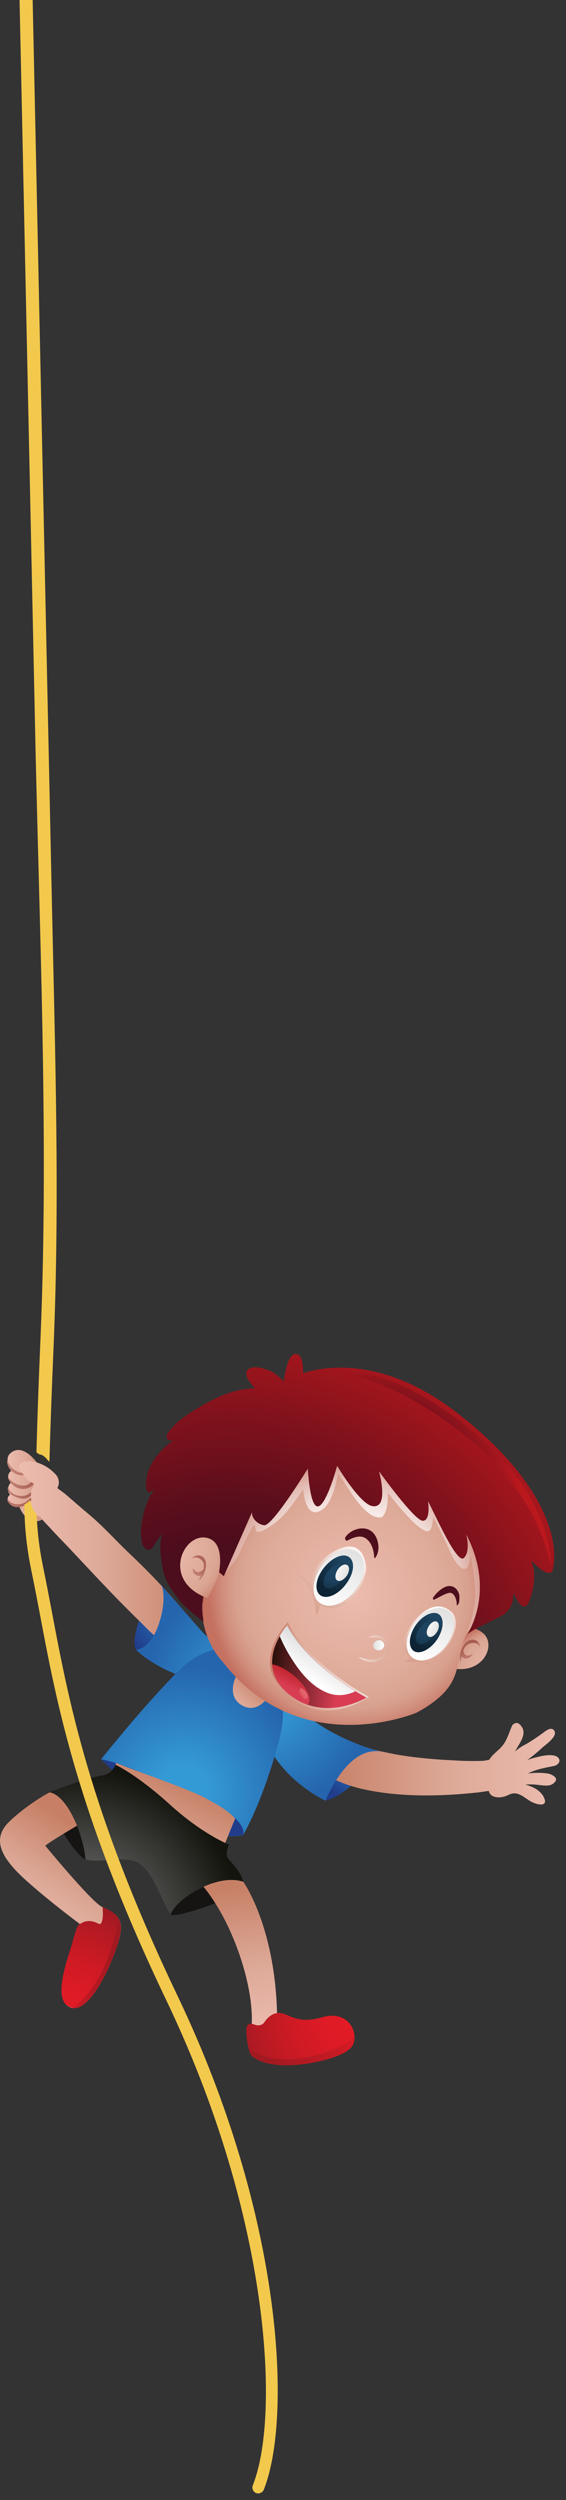 <svg width="83" height="366" viewBox="0 0 83 366" fill="none" xmlns="http://www.w3.org/2000/svg">
<rect x="0" y="0" width="83" height="366" fill="#333333" stroke="none"/>
<path d="M1.472 218.816C1.429 218.772 1.385 218.684 1.341 218.64C1.122 218.289 1.165 217.763 1.341 217.368C1.429 217.236 1.516 217.104 1.648 217.06C1.516 216.885 1.385 216.709 1.297 216.534C1.078 216.138 1.253 215.568 1.648 215.348C1.165 214.734 0.815 213.461 1.429 212.846C3.095 211.178 5.199 213.549 6.076 215.129C7.041 215.7 7.172 217.587 7.392 218.509C7.742 220.133 7.698 221.669 6.12 222.503C4.805 223.162 3.665 222.196 3.095 221.142C2.963 220.923 2.875 220.703 2.832 220.484C2.349 220.616 1.867 220.572 1.429 220.133C1.122 219.826 0.946 219.255 1.385 218.904C1.385 218.86 1.429 218.816 1.472 218.816Z" fill="url(#paint0_linear)"/>
<path d="M47.422 255.468L55.972 256.433C55.972 256.433 51.719 262.666 47.729 263.588L47.422 255.468Z" fill="url(#paint1_radial)"/>
<path d="M24.929 241.598C24.14 242.344 23.307 242.959 22.43 243.354C20.72 242.3 19.887 241.423 19.887 241.423C19.887 241.423 19.273 240.369 20.413 237.209C21.553 234.048 23.526 231.941 23.526 231.941C23.526 231.941 24.973 233.565 26.815 235.629C27.034 237.823 26.596 239.974 24.929 241.598Z" fill="url(#paint2_radial)"/>
<path d="M51.544 255.16C51.675 255.073 52.903 255.643 53.122 255.687C53.648 255.863 54.174 255.994 54.744 256.126C55.797 256.389 56.849 256.609 57.945 256.828C60.707 257.311 63.514 257.575 66.32 257.706C67.723 257.794 69.17 257.838 70.573 257.794C70.967 257.794 71.362 257.706 71.757 257.618C72.151 256.916 73.028 256.302 73.466 255.819C74.343 254.897 74.563 253.8 75.089 252.658C75.22 252.351 75.746 252.088 76.097 252.351C77.632 253.624 76.141 255.16 75.527 256.433C76.01 255.951 76.711 255.555 77.062 255.38C77.939 254.897 78.816 254.283 79.605 253.712C79.956 253.449 80.657 252.878 81.096 253.185C82.148 253.975 79.999 255.424 79.561 255.819C78.859 256.477 78.114 257.092 77.325 257.662C77.281 257.662 77.281 257.706 77.237 257.706C77.763 257.487 78.29 257.355 78.816 257.223C79.473 257.048 81.315 256.653 81.885 257.355C82.323 257.882 81.753 258.452 81.227 258.54C79.912 258.804 78.596 259.023 77.413 259.638C78.377 259.506 79.342 259.506 80.306 259.638C80.701 259.682 81.885 260.164 81.446 260.779C80.832 261.657 79.824 261.393 78.903 261.306C78.246 261.218 77.632 261.218 77.018 261.262C78.07 261.525 79.123 262.052 79.649 262.93C80.526 264.466 79.123 264.334 78.07 263.851C76.886 263.281 76.01 262.052 74.606 262.754C73.905 263.105 73.072 263.281 72.326 262.974C71.976 262.842 71.757 262.535 71.669 262.184C70.836 262.315 69.915 262.447 69.74 262.447C64.303 263.018 58.34 263.105 52.99 261.876C51.544 261.525 50.097 261.042 48.781 260.384C48.431 260.208 48.08 259.989 47.729 259.725C48.694 257.926 49.921 256.302 51.544 255.16Z" fill="url(#paint3_linear)"/>
<path d="M4.628 213.945C5.987 214.121 7.347 214.911 8.223 215.92C8.706 216.491 8.75 217.281 8.399 217.852C8.925 218.247 9.451 218.598 9.933 219.037C10.942 219.915 11.95 220.793 13.003 221.67C15.063 223.382 16.861 225.402 18.79 227.245C22.649 230.888 26.419 234.883 29.532 239.228C29.664 239.404 29.532 239.623 29.357 239.623C29.006 240.326 27.823 240.984 27.165 241.116C26.463 241.247 25.806 241.291 25.279 241.116C25.236 241.16 25.192 241.16 25.104 241.116C23.175 240.238 21.596 238.438 20.062 236.946C18.308 235.234 16.598 233.478 14.888 231.678C13.178 229.879 11.512 228.079 9.802 226.279C8.969 225.402 8.136 224.568 7.347 223.69C6.908 223.207 6.338 222.68 5.944 222.109C4.891 221.67 4.234 220.705 4.321 219.432C4.365 218.773 4.584 218.027 4.979 217.501C4.54 217.105 4.102 216.71 3.707 216.271C3.357 215.92 2.874 215.437 2.787 214.911C2.699 213.857 3.97 213.857 4.628 213.945Z" fill="url(#paint4_linear)"/>
<path d="M1.164 213.945C1.427 214.604 1.821 215.043 2.435 215.394C2.698 215.569 2.961 215.613 3.224 215.613C3.312 215.745 3.4 215.833 3.531 215.964C2.347 216.096 1.12 215.262 1.032 213.945C1.032 213.901 1.12 213.857 1.164 213.945Z" fill="url(#paint5_linear)"/>
<path d="M1.21 216.271C1.867 217.281 3.665 218.027 4.542 216.973C4.63 217.017 4.717 217.061 4.805 217.105C4.849 217.149 4.937 217.149 4.98 217.193C4.717 217.676 4.016 217.939 3.49 217.983C2.437 218.027 1.517 217.325 1.166 216.359C1.122 216.271 1.21 216.227 1.21 216.271Z" fill="url(#paint6_linear)"/>
<path d="M1.252 217.806C1.471 218.684 2.567 219.079 3.4 218.992C3.839 218.948 4.233 218.728 4.584 218.421C4.54 218.597 4.54 218.816 4.54 218.992C4.058 219.343 3.488 219.518 2.918 219.343C2.085 219.123 1.12 218.772 1.12 217.763C1.077 217.719 1.208 217.719 1.252 217.806Z" fill="url(#paint7_linear)"/>
<path d="M1.208 219.562C1.734 220.308 2.743 220.352 3.488 220.045C3.927 219.869 4.233 219.518 4.54 219.211C4.54 219.387 4.584 219.562 4.584 219.694C3.532 220.703 1.91 221.23 1.077 219.694C1.033 219.606 1.164 219.518 1.208 219.562Z" fill="url(#paint8_linear)"/>
<path d="M21.027 241.158C22.079 240.456 22.737 239.227 23.175 238.086C23.745 236.505 24.315 234.047 23.745 232.204C24.447 232.994 26.99 235.847 29.445 238.656C32.295 241.904 38.565 244.362 43.213 249.454C47.861 254.546 55.972 256.477 55.972 256.477C50.93 255.38 47.729 263.632 47.729 263.632C36.855 258.101 36.636 247.04 36.636 247.04C25.762 247.04 20.501 242.08 19.975 241.553C20.325 241.422 20.72 241.334 21.027 241.158Z" fill="url(#paint9_radial)"/>
<path opacity="0.2" d="M21.948 240.368C22.43 240.632 22.956 240.939 23.483 241.158C25.762 242.256 28.174 242.914 30.673 243.09C31.989 243.177 33.435 243.177 34.751 242.738C37.382 244.494 40.363 246.426 42.95 249.147C42.248 249.762 41.766 250.639 41.81 251.781C41.898 254.195 42.95 256.346 44.572 258.058C45.844 259.374 47.247 260.472 48.782 261.437C48.124 262.623 47.729 263.588 47.729 263.588C36.855 258.058 36.636 246.996 36.636 246.996C25.762 246.996 20.501 242.036 19.975 241.509C20.369 241.466 20.72 241.378 21.071 241.202C21.378 240.939 21.685 240.675 21.948 240.368Z" fill="url(#paint10_radial)"/>
<path d="M38.302 244.45C38.302 244.45 43.257 246.162 40.845 255.073C38.434 263.983 35.671 268.592 35.671 268.592C35.671 268.592 28.568 271.226 14.845 257.531C14.845 257.531 21.202 249.542 26.376 244.406C31.594 239.315 37.951 241.29 38.302 244.45Z" fill="url(#paint11_radial)"/>
<path opacity="0.5" d="M28.218 265.959C28.876 266.222 29.577 266.31 30.323 266.09C31.55 265.695 32.471 264.73 33.129 263.632C35.102 260.34 36.373 256.346 37.425 252.659C38.127 250.157 38.741 247.567 39.092 244.933C40.407 245.855 42.599 248.533 40.846 255.117C38.434 264.027 35.672 268.636 35.672 268.636C35.672 268.636 33.041 269.602 27.867 267.275C27.999 266.793 28.13 266.398 28.218 265.959Z" fill="url(#paint12_radial)"/>
<path d="M35.672 268.592C35.672 268.592 28.569 271.226 14.845 257.575C17.169 257.882 21.817 259.989 26.859 261.964C36.812 265.827 35.672 268.592 35.672 268.592Z" fill="url(#paint13_radial)"/>
<path d="M17.037 258.101C20.94 259.638 24.973 260.954 28.832 262.622C29.226 262.798 29.621 262.974 29.972 263.149C31.594 264.071 33.216 264.861 34.488 266.222C33.655 268.241 32.471 271.182 32.471 271.182L15.81 260.954C15.854 260.911 16.424 259.506 17.037 258.101Z" fill="url(#paint14_linear)"/>
<path d="M33.567 270.039C33.567 270.039 29.753 268.591 24.886 264.157C19.975 259.724 16.95 258.363 16.95 258.363C16.95 258.363 16.511 259.724 14.889 259.943C13.267 260.163 8.663 261.831 7.26 262.358C5.857 262.884 10.548 271.356 12.521 272.146C14.494 272.936 18.44 271.356 20.633 272.936C22.825 274.56 24.316 279.959 25.193 280.31C26.026 280.662 36.066 277.545 35.716 275.702C35.365 273.814 33.655 272.497 33.348 271.927C33.041 271.356 33.567 270.039 33.567 270.039Z" fill="url(#paint15_radial)"/>
<path opacity="0.5" d="M16.028 270.876C17.431 270.569 19.009 270.218 20.456 270.262C22.342 270.305 23.526 271.403 24.096 273.202C24.753 275.441 24.666 277.767 24.885 280.05C24.008 278.821 22.605 274.388 20.632 272.983C18.439 271.359 14.493 272.983 12.52 272.193C12.389 272.149 12.257 272.061 12.126 271.93C13.397 271.534 14.713 271.139 16.028 270.876Z" fill="url(#paint16_radial)"/>
<path opacity="0.5" d="M25.894 267.801C22.211 265.65 18.923 262.709 16.292 259.285C16.774 258.846 16.906 258.363 16.906 258.363C16.906 258.363 19.931 259.724 24.842 264.157C29.753 268.591 33.523 270.039 33.523 270.039C33.523 270.039 33.348 270.522 33.26 271.005C30.717 270.171 28.218 269.161 25.894 267.801Z" fill="url(#paint17_radial)"/>
<path d="M30.103 276.14C32.603 275.043 34.4 275.087 35.672 275.482C35.716 275.569 35.716 275.657 35.716 275.745C36.066 277.632 26.026 280.705 25.193 280.354C25.149 280.31 25.061 280.266 25.017 280.222C25.631 279.037 26.99 277.501 30.103 276.14Z" fill="url(#paint18_radial)"/>
<path d="M12.521 272.191C10.548 271.401 5.856 262.886 7.259 262.403C7.303 262.403 7.303 262.403 7.347 262.359C10.504 263.105 12.433 270.041 12.521 272.191Z" fill="url(#paint19_radial)"/>
<path d="M35.672 275.483C35.672 275.483 40.276 281.848 40.626 294.665V297.694H36.768C36.768 297.694 37.645 293.963 35.365 286.896C33.085 279.829 29.84 276.23 29.84 276.23C29.84 276.23 33.041 274.606 35.672 275.483Z" fill="url(#paint20_linear)"/>
<path d="M11.293 267.275C11.293 267.275 7.04 269.777 6.646 270.216C6.646 270.216 13.222 278.205 14.889 279.127C16.555 280.049 18.44 280.4 17.475 283.911C16.511 287.423 13.178 294.797 10.416 293.919C7.654 293.041 9.846 287.116 10.504 284.965C11.118 282.814 11.337 281.804 11.775 281.717C11.775 281.717 7.303 278.424 3.796 275.264C0.288 272.104 -1.378 269.294 1.384 266.661C4.146 264.027 7.259 262.403 7.259 262.403C7.259 262.403 9.32 262.403 11.293 267.275Z" fill="url(#paint21_linear)"/>
<path d="M11.732 281.674C12.478 281.147 13.399 281.059 14.451 281.63C14.582 281.718 14.758 281.674 14.845 281.542C15.196 280.796 15.065 280.006 15.065 279.172C16.643 280.006 18.353 280.489 17.432 283.869C16.468 287.38 13.136 294.754 10.373 293.876C7.611 292.999 9.803 287.073 10.461 284.922C11.075 282.771 11.294 281.806 11.732 281.674Z" fill="url(#paint22_radial)"/>
<path d="M14.801 288.96C15.765 287.029 16.467 285.053 16.993 282.947C17.212 282.069 17.344 281.322 17.256 280.664C17.738 281.322 17.914 282.244 17.475 283.912C16.555 287.336 13.31 294.535 10.592 293.964C12.389 292.998 14.143 290.189 14.801 288.96Z" fill="url(#paint23_radial)"/>
<path d="M38.784 296.028C39.178 295.457 39.748 294.843 40.625 294.711C42.204 294.448 43.168 296.511 47.246 295.326C51.324 294.14 52.771 297.959 51.587 299.627C50.403 301.295 44.703 302.48 41.458 302.349C38.214 302.217 36.942 301.12 36.723 300.725C36.504 300.373 35.758 297.125 36.328 296.467C36.592 296.16 36.986 296.247 37.381 296.423C37.907 296.598 38.477 296.511 38.784 296.028Z" fill="url(#paint24_radial)"/>
<path d="M37.951 300.723C40.144 301.645 42.643 301.645 44.967 301.206C46.896 300.811 50.623 299.845 51.982 297.957C52.026 298.572 51.938 299.186 51.587 299.625C50.404 301.293 44.704 302.479 41.459 302.347C38.215 302.215 36.943 301.118 36.724 300.723C36.68 300.635 36.592 300.372 36.461 299.977C36.987 300.24 37.469 300.503 37.951 300.723Z" fill="url(#paint25_radial)"/>
<path d="M40.231 246.952C40.231 246.952 38.434 251.21 35.584 249.718C32.734 248.225 34.795 244.231 36.022 243.88C37.25 243.529 40.231 246.952 40.231 246.952Z" fill="url(#paint26_linear)"/>
<path d="M67.065 239.315C67.065 239.315 68.731 237.339 70.835 239.095C72.94 240.851 70.704 245.592 65.574 244.055C65.574 244.055 67.153 239.315 67.065 239.315Z" fill="url(#paint27_radial)"/>
<path d="M69.082 240.061C70.31 239.885 70.398 241.114 70.398 241.114C70.222 240.763 69.784 240.28 68.732 240.676C68.381 240.807 68.118 241.158 67.942 241.597C68.118 242.958 69.345 242.124 69.345 242.124C69.345 242.124 68.951 242.958 68.118 242.782C67.898 242.739 67.767 242.607 67.679 242.475C67.592 242.914 67.592 243.309 67.592 243.309C67.065 242.563 67.855 240.237 69.082 240.061Z" fill="url(#paint28_linear)"/>
<path d="M72.064 228.253C72.064 228.253 72.897 233.608 69.257 238.042C65.618 242.475 69.608 246.118 61.102 250.727C61.102 250.727 44.046 258.014 32.602 243.221C32.602 243.221 26.99 237.691 31.155 228.868C35.365 220.045 39.398 212.671 51.719 212.583C64.127 212.495 71.757 222.24 72.064 228.253Z" fill="url(#paint29_radial)"/>
<path d="M69.652 234.312C69.915 232.03 68.994 227.509 68.994 227.596C68.95 228.167 68.907 228.957 68.512 229.44C67.854 230.274 66.846 228.694 66.583 228.255C66.057 227.333 65.662 226.367 65.224 225.446C64.697 224.348 63.557 222.022 63.557 222.11C63.426 222.68 63.426 223.339 63.163 223.865C62.812 224.524 61.979 223.953 61.584 223.646C59.699 222.285 56.937 218.51 56.893 218.598C56.893 219.695 56.849 221.319 56.016 222.11C55.884 222.153 55.753 222.153 55.621 222.153C54.657 222.11 53.911 221.451 53.297 220.837C51.807 219.344 50.886 217.457 49.614 215.833C49.571 215.789 49.132 217.896 48.737 218.817C48.387 219.695 47.817 220.881 46.764 221.276C44.967 222.022 44.528 219.037 44.484 218.027C44.484 217.94 42.906 220.31 41.985 221.363C41.196 222.285 40.275 223.119 39.179 223.734C38.828 223.909 38.039 224.436 37.645 224.216C37.382 224.041 37.513 223.382 37.206 223.251C37.162 223.251 35.803 225.709 35.277 226.982C34.707 228.343 33.786 229.396 32.822 230.625C32.427 230.011 32.822 229.835 32.734 229.089C32.69 228.474 32.602 227.86 32.69 227.201C32.778 226.587 32.909 225.972 32.953 225.314C36.68 218.115 41.152 212.584 51.807 212.497C64.127 212.409 71.8 222.197 72.107 228.211C72.107 228.211 72.94 233.566 69.301 237.999C68.95 238.394 68.687 238.789 68.468 239.184C68.6 238.614 68.863 237.999 69.038 237.429C69.345 236.463 69.52 235.366 69.652 234.312Z" fill="url(#paint30_radial)"/>
<path d="M28.086 206.701C30.059 205.472 31.989 204.375 34.269 203.716C35.233 203.453 36.373 203.277 37.338 203.233C37.25 203.146 37.206 203.058 37.119 202.97C36.68 202.399 35.716 201.346 36.286 200.6C36.899 199.81 38.522 200.293 39.267 200.556C39.881 200.775 40.407 201.127 40.846 201.522C41.109 201.741 41.372 202.004 41.635 202.224C41.679 201.522 41.854 200.819 42.029 200.117C42.161 199.59 42.643 198.054 43.476 198.229C44.222 198.361 44.309 199.371 44.397 199.941C44.441 200.293 44.441 200.688 44.441 201.039C46.458 200.336 55.358 198.054 66.495 206.438C79.167 216.007 82.28 225.093 81.008 230.009C81.008 230.009 80.438 231.194 77.939 228.473C77.983 228.648 78.027 228.78 78.071 228.956C78.553 230.623 78.334 232.291 77.764 233.959C77.632 234.311 77.413 235.189 76.843 235.189C76.185 235.189 75.747 234.047 75.528 233.652C75.44 233.521 75.396 233.345 75.308 233.213C75.308 233.257 75.308 233.257 75.308 233.301C75.221 233.74 75.264 234.267 75.089 234.706C74.694 235.803 73.949 236.461 72.941 236.856C71.713 237.559 70.047 238.129 68.556 239.227C69.608 237.471 72.151 231.94 68.381 224.654C68.381 224.654 69.038 227.112 68.03 228.078C67.021 229.043 63.952 222.02 62.768 219.782C62.768 219.782 63.207 222.679 61.979 222.635C60.752 222.591 55.578 215.392 55.578 215.392C55.578 215.392 57.156 220.967 54.569 220.484C52.728 220.133 49.439 214.602 49.439 214.602C49.439 214.602 47.598 221.406 46.326 220.44C45.362 219.738 45.142 214.997 45.142 214.997C45.142 214.997 39.969 223.425 38.741 223.293C37.513 223.118 36.768 221.932 36.987 221.318L32.822 230.755C32.822 230.755 31.989 230.097 30.98 229.043C30.717 229.658 30.498 230.272 30.323 230.887C29.972 232.028 29.884 233.257 29.709 234.442C29.621 234.969 29.621 235.54 29.665 236.066C29.665 236.418 29.796 236.9 29.796 237.383C29.796 237.427 26.947 235.145 26.377 234.355C25.324 232.862 24.228 231.809 23.833 229.482C23.526 227.726 23.351 226.322 23.702 224.566C23.658 224.654 23.57 224.742 23.526 224.829C23.22 225.268 22.913 225.707 22.65 226.146C22.474 226.366 22.255 226.805 21.948 226.849C20.413 227.156 20.633 223.732 20.764 223.074C21.071 221.274 21.51 219.562 22.693 217.982C22.474 218.158 22.255 218.289 22.036 218.421C21.773 218.553 21.597 218.377 21.51 218.158C20.983 216.051 22.43 213.461 24.053 211.968C24.491 211.573 24.93 211.222 25.368 210.871C25.105 210.915 24.842 210.915 24.623 210.739C24.009 210.344 24.93 209.379 25.193 209.071C25.982 208.106 26.99 207.403 28.086 206.701Z" fill="url(#paint31_radial)"/>
<path d="M80.745 229.351C80.745 229.351 81.622 219.65 69.213 209.467C56.805 199.327 50.097 200.732 48.036 201.083C48.036 201.083 54.35 199.854 66.933 209.159C79.517 218.509 80.745 229.351 80.745 229.351Z" fill="url(#paint32_radial)"/>
<path opacity="0.3" d="M24.885 223.688C23.088 228.912 27.867 233.74 27.867 233.74C27.867 233.74 25.192 229.79 25.85 227.639C26.464 225.488 29.27 223.118 31.331 225.137C33.304 227.068 32.251 229.921 32.164 230.141C31.857 229.877 31.462 229.482 31.068 229.043C30.805 229.658 30.585 230.273 30.41 230.887C30.059 232.028 29.971 233.257 29.796 234.442C29.708 234.969 29.708 235.54 29.752 236.067C29.752 236.418 29.884 236.901 29.884 237.383C29.884 237.427 27.034 235.145 26.464 234.355C25.412 232.862 24.315 231.809 23.921 229.482C23.614 227.771 23.438 226.322 23.745 224.566C24.359 223.557 24.885 223.688 24.885 223.688Z" fill="url(#paint33_radial)"/>
<path d="M31.988 230.845C31.988 230.845 33.391 225.49 30.059 225.095C26.727 224.7 23.701 231.503 30.497 234.005L31.988 230.845Z" fill="url(#paint34_radial)"/>
<path d="M29.752 227.946C30.717 228.648 30.015 230.931 29.095 231.37C29.095 231.37 29.314 231.062 29.489 230.624C29.358 230.711 29.182 230.755 28.963 230.667C28.13 230.448 28.305 229.57 28.305 229.57C28.305 229.57 28.875 230.799 29.84 229.702C29.928 229.263 29.928 228.824 29.708 228.56C29.051 227.77 28.349 227.99 27.998 228.253C27.998 228.297 28.788 227.244 29.752 227.946Z" fill="url(#paint35_linear)"/>
<path d="M54.57 224.26C55.49 225.05 55.885 226.982 55.008 228.079C54.964 228.123 54.877 228.123 54.877 228.035C54.833 227.157 54.613 226.148 53.956 225.489C53.079 224.568 51.983 225.007 50.93 225.533C50.711 225.665 50.536 225.226 50.623 225.094C51.369 223.865 53.43 223.251 54.57 224.26Z" fill="url(#paint36_radial)"/>
<path d="M45.625 232.028C45.625 232.028 45.713 228.78 49.22 226.981C52.816 225.137 53.649 228.166 53.693 229.658C53.736 231.15 51.15 236.901 47.116 235.057L46.897 234.925C46.897 234.925 46.897 235.759 46.327 236.506C46.327 236.506 46.546 232.555 43.345 230.36C43.345 230.404 44.617 230.712 45.625 232.028Z" fill="url(#paint37_radial)"/>
<path d="M46.939 229.571C45.579 231.722 45.667 234.093 47.202 234.839C48.736 235.585 51.06 234.488 52.419 232.337C53.779 230.186 53.691 227.816 52.156 227.069C50.622 226.323 48.298 227.421 46.939 229.571Z" fill="url(#paint38_linear)"/>
<path d="M47.334 229.746C46.194 231.326 46.107 233.038 47.071 233.608C48.036 234.179 49.746 233.345 50.842 231.765C51.982 230.185 52.07 228.473 51.105 227.902C50.14 227.331 48.474 228.165 47.334 229.746Z" fill="url(#paint39_radial)"/>
<path d="M47.991 230.184C47.333 231.105 47.245 232.115 47.816 232.422C48.386 232.729 49.394 232.247 50.008 231.369C50.666 230.447 50.753 229.437 50.183 229.13C49.657 228.779 48.649 229.262 47.991 230.184Z" fill="url(#paint40_radial)"/>
<path d="M49.439 229.921C49.088 230.58 49.088 231.238 49.526 231.414C49.921 231.589 50.535 231.194 50.929 230.58C51.28 229.921 51.28 229.263 50.842 229.087C50.447 228.912 49.833 229.263 49.439 229.921Z" fill="url(#paint41_linear)"/>
<path d="M66.671 232.424C67.066 232.688 67.373 233.258 67.373 233.741C67.373 234.005 67.373 234.268 67.329 234.487C67.329 234.619 67.285 234.707 67.198 234.839L67.154 234.883C67.154 234.883 67.154 234.883 67.154 234.926C67.11 234.97 67.11 234.97 67.066 235.014C67.022 235.058 66.978 235.014 66.978 234.97C67.022 234.4 66.671 232.951 65.751 233.215C65.005 233.434 64.348 233.873 63.69 234.18C63.515 234.268 63.427 234.005 63.515 233.873C64.085 233.039 65.531 231.634 66.671 232.424Z" fill="url(#paint42_radial)"/>
<path d="M60.269 242.826C60.269 242.826 58.515 241.51 59.743 238.92C60.795 236.681 63.689 233.784 66.144 235.935C66.144 235.935 67.811 236.988 66.013 240.368C66.013 240.368 64.478 243.046 62.198 243.221C62.198 243.221 63.031 243.397 64.171 244.055C64.171 244.055 61.409 243.002 59.348 243.309L60.269 242.826Z" fill="url(#paint43_radial)"/>
<path d="M60.532 237.954C59.261 239.973 59.348 242.168 60.795 242.87C62.198 243.573 64.391 242.563 65.662 240.544C66.934 238.525 66.846 236.33 65.399 235.628C63.952 234.925 61.804 235.979 60.532 237.954Z" fill="url(#paint44_linear)"/>
<path d="M60.795 238.173C59.874 239.71 59.874 241.29 60.795 241.773C61.716 242.212 63.251 241.378 64.215 239.841C65.136 238.305 65.136 236.725 64.215 236.242C63.251 235.803 61.716 236.681 60.795 238.173Z" fill="url(#paint45_radial)"/>
<path d="M61.41 238.569C60.84 239.446 60.84 240.412 61.41 240.676C61.98 240.939 62.856 240.456 63.383 239.578C63.953 238.7 63.953 237.735 63.383 237.471C62.856 237.164 61.98 237.691 61.41 238.569Z" fill="url(#paint46_radial)"/>
<path d="M62.768 238.263C62.461 238.877 62.549 239.492 62.943 239.623C63.338 239.755 63.864 239.36 64.171 238.745C64.478 238.131 64.39 237.516 63.995 237.385C63.601 237.253 63.075 237.648 62.768 238.263Z" fill="url(#paint47_linear)"/>
<path d="M54.088 248.402C54.088 248.402 45.406 243.925 42.206 237.473C42.206 237.473 37.646 242.257 40.583 246.339C43.521 250.421 48.563 252.002 54.088 248.402Z" fill="url(#paint48_radial)"/>
<path d="M53.736 248.531C53.736 248.531 45.274 244.097 42.117 237.996C42.117 237.996 37.031 243.571 42.293 247.96C47.51 252.306 53.736 248.531 53.736 248.531Z" fill="url(#paint49_linear)"/>
<path d="M48.255 247.916C45.624 246.994 43.826 244.58 42.511 242.429C41.941 241.508 41.459 240.542 41.02 239.532C41.547 238.567 42.117 237.996 42.117 237.996C44.396 242.429 49.483 245.985 52.113 247.609C50.929 248.18 49.57 248.355 48.255 247.916Z" fill="url(#paint50_linear)"/>
<path d="M43.432 245.592C44.309 246.382 45.975 248.357 45.142 249.586C44.178 249.279 43.213 248.752 42.292 247.962C40.626 246.601 40.012 245.065 39.925 243.66C41.284 243.88 42.643 244.889 43.432 245.592Z" fill="url(#paint51_linear)"/>
<path d="M44.441 247.305C44.792 247.568 45.187 248.183 45.099 248.49C44.792 249.324 43.608 247.875 43.959 247.305C44.047 247.085 44.222 247.129 44.441 247.305Z" fill="url(#paint52_linear)"/>
<path d="M52.465 242.563C55.183 244.626 57.901 242.08 56.761 240.324C55.709 238.7 53.955 239.754 53.955 239.754C54.087 239.666 54.438 239.71 54.569 239.71C54.964 239.71 55.402 239.71 55.797 239.885C57.244 240.544 56.63 242.256 55.358 242.826C54.92 243.002 54.394 243.002 53.955 242.914C52.465 242.607 52.465 242.563 52.465 242.563Z" fill="url(#paint53_radial)"/>
<path d="M54.964 240.367C54.657 240.674 54.657 241.113 54.964 241.42C55.271 241.684 55.797 241.684 56.104 241.376C56.411 241.069 56.411 240.63 56.104 240.323C55.797 240.016 55.315 240.06 54.964 240.367Z" fill="url(#paint54_radial)"/>
<path opacity="0.7" d="M54.964 240.367C54.657 240.674 54.657 241.113 54.964 241.42C55.271 241.684 55.797 241.684 56.104 241.376C56.411 241.069 56.411 240.63 56.104 240.323C55.797 240.016 55.315 240.06 54.964 240.367Z" fill="url(#paint55_radial)"/>
<path d="M5.107 104.792C4.445 73.791 3.783 42.789 3.12 11.788C3.035 7.813 2.947 3.68 2.862 -0.295L4.782 -0.336L5.682 41.794C6.324 71.842 6.966 101.889 7.607 131.937C8.083 154.194 8.778 175.492 7.851 197.302C7.628 202.556 7.41 208.127 7.248 214.016C7.149 213.859 7.053 213.861 6.953 213.704C6.559 213.235 6.169 212.926 5.785 212.934C5.637 212.778 5.493 212.781 5.346 212.625C5.505 206.578 5.722 201.006 5.946 195.753C7.186 166.142 5.701 134.84 5.107 104.792Z" fill="#F2C94C"/>
<path d="M4.102 219.913C4.234 219.825 4.321 219.694 4.453 219.606C4.497 220.352 4.847 221.098 5.374 221.669C5.461 223.995 5.724 226.541 6.338 229.482C6.777 231.589 7.171 233.696 7.61 235.979C10.065 248.971 13.091 265.124 25.981 292.076C41.634 324.733 42.818 354.054 38.696 364.457C38.565 364.808 38.214 365.028 37.863 365.028C37.776 365.028 37.644 365.028 37.556 364.984C37.118 364.808 36.899 364.282 37.074 363.843C39.266 358.312 39.617 348.041 37.951 336.409C36.548 326.489 33.04 310.906 24.403 292.866C11.38 265.695 8.311 249.41 5.856 236.33C5.417 234.091 5.023 231.94 4.584 229.877C3.839 226.234 3.576 223.074 3.576 220.264C3.751 220.133 3.927 220.045 4.102 219.913Z" fill="#F2C94C"/>
<defs>
<linearGradient id="paint0_linear" x1="7.534" y1="217.48" x2="1.048" y2="217.48" gradientUnits="userSpaceOnUse">
<stop stop-color="#C78066"/>
<stop offset="0.494" stop-color="#DBA694"/>
<stop offset="0.591" stop-color="#DFAB9A"/>
<stop offset="1" stop-color="#ECBCAF"/>
</linearGradient>
<radialGradient id="paint1_radial" cx="0" cy="0" r="1" gradientUnits="userSpaceOnUse" gradientTransform="translate(51.694 259.533) rotate(180) scale(4.164 4.169)">
<stop stop-color="#2565AE"/>
<stop offset="1" stop-color="#203C8A"/>
</radialGradient>
<radialGradient id="paint2_radial" cx="0" cy="0" r="1" gradientUnits="userSpaceOnUse" gradientTransform="translate(23.311 237.656) rotate(180) scale(4.745 4.751)">
<stop stop-color="#2565AE"/>
<stop offset="1" stop-color="#203C8A"/>
</radialGradient>
<linearGradient id="paint3_linear" x1="82.06" y1="258.189" x2="47.71" y2="258.189" gradientUnits="userSpaceOnUse">
<stop stop-color="#ECBCAF"/>
<stop offset="0.409" stop-color="#DFAB9A"/>
<stop offset="0.506" stop-color="#DBA694"/>
<stop offset="1" stop-color="#C78066"/>
</linearGradient>
<linearGradient id="paint4_linear" x1="29.601" y1="227.539" x2="2.859" y2="227.539" gradientUnits="userSpaceOnUse">
<stop stop-color="#C78066"/>
<stop offset="0.494" stop-color="#DBA694"/>
<stop offset="0.591" stop-color="#DFAB9A"/>
<stop offset="1" stop-color="#ECBCAF"/>
</linearGradient>
<linearGradient id="paint5_linear" x1="-5.521" y1="212.863" x2="5.851" y2="216.01" gradientUnits="userSpaceOnUse">
<stop stop-color="#ECBCAF"/>
<stop offset="0.271" stop-color="#DDA79A"/>
<stop offset="0.829" stop-color="#B57064"/>
<stop offset="1" stop-color="#A85E52"/>
</linearGradient>
<linearGradient id="paint6_linear" x1="-6.029" y1="214.71" x2="5.341" y2="217.857" gradientUnits="userSpaceOnUse">
<stop stop-color="#ECBCAF"/>
<stop offset="0.271" stop-color="#DDA79A"/>
<stop offset="0.829" stop-color="#B57064"/>
<stop offset="1" stop-color="#A85E52"/>
</linearGradient>
<linearGradient id="paint7_linear" x1="-6.416" y1="216.095" x2="4.957" y2="219.243" gradientUnits="userSpaceOnUse">
<stop stop-color="#ECBCAF"/>
<stop offset="0.271" stop-color="#DDA79A"/>
<stop offset="0.829" stop-color="#B57064"/>
<stop offset="1" stop-color="#A85E52"/>
</linearGradient>
<linearGradient id="paint8_linear" x1="-6.698" y1="217.12" x2="4.673" y2="220.267" gradientUnits="userSpaceOnUse">
<stop stop-color="#ECBCAF"/>
<stop offset="0.271" stop-color="#DDA79A"/>
<stop offset="0.829" stop-color="#B57064"/>
<stop offset="1" stop-color="#A85E52"/>
</linearGradient>
<radialGradient id="paint9_radial" cx="0" cy="0" r="1" gradientUnits="userSpaceOnUse" gradientTransform="translate(37.965 247.883) rotate(180) scale(16.886 16.904)">
<stop offset="0.193" stop-color="#349AD5"/>
<stop offset="1" stop-color="#2565AE"/>
</radialGradient>
<radialGradient id="paint10_radial" cx="0" cy="0" r="1" gradientUnits="userSpaceOnUse" gradientTransform="translate(37.965 247.883) rotate(180) scale(16.886 16.904)">
<stop offset="0.193" stop-color="#349AD5"/>
<stop offset="1" stop-color="#2565AE"/>
</radialGradient>
<radialGradient id="paint11_radial" cx="0" cy="0" r="1" gradientUnits="userSpaceOnUse" gradientTransform="translate(26.779 262.141) rotate(180) scale(18.283 18.303)">
<stop offset="0.193" stop-color="#349AD5"/>
<stop offset="1" stop-color="#2565AE"/>
</radialGradient>
<radialGradient id="paint12_radial" cx="0" cy="0" r="1" gradientUnits="userSpaceOnUse" gradientTransform="translate(26.779 262.142) rotate(180) scale(18.283 18.303)">
<stop offset="0.193" stop-color="#349AD5"/>
<stop offset="1" stop-color="#2565AE"/>
</radialGradient>
<radialGradient id="paint13_radial" cx="0" cy="0" r="1" gradientUnits="userSpaceOnUse" gradientTransform="translate(25.289 263.179) rotate(180) scale(8.371 8.381)">
<stop stop-color="#2565AE"/>
<stop offset="1" stop-color="#203C8A"/>
</radialGradient>
<linearGradient id="paint14_linear" x1="22.782" y1="268.744" x2="26.675" y2="260.78" gradientUnits="userSpaceOnUse">
<stop stop-color="#DBA694"/>
<stop offset="1" stop-color="#C78066"/>
</linearGradient>
<radialGradient id="paint15_radial" cx="0" cy="0" r="1" gradientUnits="userSpaceOnUse" gradientTransform="translate(11.872 282.185) rotate(180) scale(23.304 23.33)">
<stop offset="0.356" stop-color="#595958"/>
<stop offset="1" stop-color="#14140E"/>
</radialGradient>
<radialGradient id="paint16_radial" cx="0" cy="0" r="1" gradientUnits="userSpaceOnUse" gradientTransform="translate(11.871 282.188) rotate(180) scale(23.305 23.331)">
<stop offset="0.356" stop-color="#595958"/>
<stop offset="1" stop-color="#14140E"/>
</radialGradient>
<radialGradient id="paint17_radial" cx="0" cy="0" r="1" gradientUnits="userSpaceOnUse" gradientTransform="translate(11.872 282.185) rotate(180) scale(23.304 23.33)">
<stop offset="0.356" stop-color="#595958"/>
<stop offset="1" stop-color="#14140E"/>
</radialGradient>
<radialGradient id="paint18_radial" cx="0" cy="0" r="1" gradientUnits="userSpaceOnUse" gradientTransform="translate(30.355 277.81) rotate(180) scale(4.214 4.218)">
<stop offset="0.574" stop-color="#161412"/>
<stop offset="0.798" stop-color="#161412"/>
<stop offset="1" stop-color="#161412"/>
</radialGradient>
<radialGradient id="paint19_radial" cx="0" cy="0" r="1" gradientUnits="userSpaceOnUse" gradientTransform="translate(9.751 267.262) rotate(180) scale(3.982 3.986)">
<stop offset="0.574" stop-color="#161412"/>
<stop offset="0.798" stop-color="#161412"/>
<stop offset="1" stop-color="#161412"/>
</radialGradient>
<linearGradient id="paint20_linear" x1="36.882" y1="298.159" x2="34.245" y2="276.212" gradientUnits="userSpaceOnUse">
<stop stop-color="#ECBCAF"/>
<stop offset="0.409" stop-color="#DFAB9A"/>
<stop offset="0.506" stop-color="#DBA694"/>
<stop offset="1" stop-color="#C78066"/>
</linearGradient>
<linearGradient id="paint21_linear" x1="4.529" y1="284.112" x2="13.751" y2="268.868" gradientUnits="userSpaceOnUse">
<stop stop-color="#ECBCAF"/>
<stop offset="0.409" stop-color="#DFAB9A"/>
<stop offset="0.506" stop-color="#DBA694"/>
<stop offset="1" stop-color="#C78066"/>
</linearGradient>
<radialGradient id="paint22_radial" cx="0" cy="0" r="1" gradientUnits="userSpaceOnUse" gradientTransform="translate(9.262 295.241) rotate(180) scale(17.236 17.255)">
<stop stop-color="#E41B26"/>
<stop offset="0.215" stop-color="#DE1B26"/>
<stop offset="0.489" stop-color="#CF1A24"/>
<stop offset="0.794" stop-color="#B51A23"/>
<stop offset="1" stop-color="#9F1921"/>
</radialGradient>
<radialGradient id="paint23_radial" cx="0" cy="0" r="1" gradientUnits="userSpaceOnUse" gradientTransform="translate(8.605 297.115) rotate(180) scale(17.342 17.361)">
<stop stop-color="#E41B26"/>
<stop offset="0.014" stop-color="#E21B26"/>
<stop offset="0.268" stop-color="#C51A24"/>
<stop offset="0.52" stop-color="#B01922"/>
<stop offset="0.766" stop-color="#A31921"/>
<stop offset="1" stop-color="#9F1921"/>
</radialGradient>
<radialGradient id="paint24_radial" cx="0" cy="0" r="1" gradientUnits="userSpaceOnUse" gradientTransform="translate(51.332 295.242) rotate(180) scale(17.491 17.51)">
<stop stop-color="#E41B26"/>
<stop offset="0.215" stop-color="#DE1B26"/>
<stop offset="0.489" stop-color="#CF1A24"/>
<stop offset="0.794" stop-color="#B51A23"/>
<stop offset="1" stop-color="#9F1921"/>
</radialGradient>
<radialGradient id="paint25_radial" cx="0" cy="0" r="1" gradientUnits="userSpaceOnUse" gradientTransform="translate(53.778 298.216) rotate(180) scale(17.692 17.712)">
<stop stop-color="#E41B26"/>
<stop offset="0.206" stop-color="#CE1A24"/>
<stop offset="0.511" stop-color="#B41A23"/>
<stop offset="0.784" stop-color="#A51921"/>
<stop offset="1" stop-color="#9F1921"/>
</radialGradient>
<linearGradient id="paint26_linear" x1="32.654" y1="251.561" x2="37.812" y2="245.97" gradientUnits="userSpaceOnUse">
<stop stop-color="#ECBCAF"/>
<stop offset="0.409" stop-color="#DFAB9A"/>
<stop offset="0.506" stop-color="#DBA694"/>
<stop offset="1" stop-color="#C78066"/>
</linearGradient>
<radialGradient id="paint27_radial" cx="0" cy="0" r="1" gradientUnits="userSpaceOnUse" gradientTransform="translate(73.376 245.37) rotate(-161.768) scale(7.932 7.596)">
<stop stop-color="#ECBCAF"/>
<stop offset="0.605" stop-color="#DFAB9A"/>
<stop offset="0.749" stop-color="#DBA694"/>
<stop offset="0.812" stop-color="#D8A08E"/>
<stop offset="0.898" stop-color="#D18F7D"/>
<stop offset="0.996" stop-color="#C57261"/>
<stop offset="1" stop-color="#C47160"/>
</radialGradient>
<linearGradient id="paint28_linear" x1="71.288" y1="245.876" x2="68.403" y2="241.081" gradientUnits="userSpaceOnUse">
<stop stop-color="#ECBCAF"/>
<stop offset="0.271" stop-color="#DDA79A"/>
<stop offset="0.829" stop-color="#B57064"/>
<stop offset="1" stop-color="#A85E52"/>
</linearGradient>
<radialGradient id="paint29_radial" cx="0" cy="0" r="1" gradientUnits="userSpaceOnUse" gradientTransform="translate(51.61 233.157) rotate(-138.645) scale(21.237 20.694)">
<stop stop-color="#ECBCAF"/>
<stop offset="0.605" stop-color="#DFAB9A"/>
<stop offset="0.749" stop-color="#DBA694"/>
<stop offset="0.812" stop-color="#D8A08E"/>
<stop offset="0.898" stop-color="#D18F7D"/>
<stop offset="0.996" stop-color="#C57261"/>
<stop offset="1" stop-color="#C47160"/>
</radialGradient>
<radialGradient id="paint30_radial" cx="0" cy="0" r="1" gradientUnits="userSpaceOnUse" gradientTransform="translate(51.634 233.134) rotate(-138.645) scale(21.23 20.687)">
<stop stop-color="white"/>
<stop offset="0.301" stop-color="#FEFDFD"/>
<stop offset="0.459" stop-color="#FBF6F5"/>
<stop offset="0.582" stop-color="#F6EAE7"/>
<stop offset="0.689" stop-color="#EFD9D4"/>
<stop offset="0.784" stop-color="#E6C3BC"/>
<stop offset="0.872" stop-color="#DBA89D"/>
<stop offset="0.951" stop-color="#CE887A"/>
<stop offset="1" stop-color="#C47160"/>
</radialGradient>
<radialGradient id="paint31_radial" cx="0" cy="0" r="1" gradientUnits="userSpaceOnUse" gradientTransform="translate(32.24 252.269) rotate(-138.645) scale(59.964 62.107)">
<stop offset="0.427" stop-color="#4C0D1C"/>
<stop offset="0.535" stop-color="#5B0E1C"/>
<stop offset="0.74" stop-color="#81121C"/>
<stop offset="1" stop-color="#BA181D"/>
</radialGradient>
<radialGradient id="paint32_radial" cx="0" cy="0" r="1" gradientUnits="userSpaceOnUse" gradientTransform="translate(53.597 220.636) rotate(-138.645) scale(22.347 23.145)">
<stop offset="0.427" stop-color="#4C0D1C"/>
<stop offset="0.535" stop-color="#5B0E1C"/>
<stop offset="0.74" stop-color="#81121C"/>
<stop offset="1" stop-color="#BA181D"/>
</radialGradient>
<radialGradient id="paint33_radial" cx="0" cy="0" r="1" gradientUnits="userSpaceOnUse" gradientTransform="translate(32.255 252.252) rotate(-138.645) scale(59.956 62.098)">
<stop offset="0.427" stop-color="#4C0D1C"/>
<stop offset="0.535" stop-color="#5B0E1C"/>
<stop offset="0.74" stop-color="#81121C"/>
<stop offset="1" stop-color="#BA181D"/>
</radialGradient>
<radialGradient id="paint34_radial" cx="0" cy="0" r="1" gradientUnits="userSpaceOnUse" gradientTransform="translate(24.136 226.76) rotate(-152.661) scale(10.229 10.101)">
<stop stop-color="#ECBCAF"/>
<stop offset="0.605" stop-color="#DFAB9A"/>
<stop offset="0.749" stop-color="#DBA694"/>
<stop offset="0.812" stop-color="#D8A08E"/>
<stop offset="0.898" stop-color="#D18F7D"/>
<stop offset="0.996" stop-color="#C57261"/>
<stop offset="1" stop-color="#C47160"/>
</radialGradient>
<linearGradient id="paint35_linear" x1="23.317" y1="233.186" x2="30.553" y2="228.503" gradientUnits="userSpaceOnUse">
<stop stop-color="#ECBCAF"/>
<stop offset="0.271" stop-color="#DDA79A"/>
<stop offset="0.829" stop-color="#B57064"/>
<stop offset="1" stop-color="#A85E52"/>
</linearGradient>
<radialGradient id="paint36_radial" cx="0" cy="0" r="1" gradientUnits="userSpaceOnUse" gradientTransform="translate(57.536 218.873) rotate(-154.447) scale(14.396 14.128)">
<stop offset="0.318" stop-color="#4C0D1C"/>
<stop offset="0.725" stop-color="#4F0E1C"/>
<stop offset="1" stop-color="#57101D"/>
</radialGradient>
<radialGradient id="paint37_radial" cx="0" cy="0" r="1" gradientUnits="userSpaceOnUse" gradientTransform="translate(53.526 226.418) rotate(-147.218) scale(14.788 14.882)">
<stop stop-color="white"/>
<stop offset="0.181" stop-color="#F8EDEA"/>
<stop offset="0.553" stop-color="#E5C0B3"/>
<stop offset="0.749" stop-color="#DBA694"/>
<stop offset="0.812" stop-color="#D8A08E"/>
<stop offset="0.898" stop-color="#D18F7D"/>
<stop offset="0.996" stop-color="#C57261"/>
<stop offset="1" stop-color="#C47160"/>
</radialGradient>
<linearGradient id="paint38_linear" x1="47.357" y1="235.815" x2="52.095" y2="225.908" gradientUnits="userSpaceOnUse">
<stop stop-color="white"/>
<stop offset="0.66" stop-color="#EAEAEA"/>
<stop offset="1" stop-color="#DDDDDD"/>
</linearGradient>
<radialGradient id="paint39_radial" cx="0" cy="0" r="1" gradientUnits="userSpaceOnUse" gradientTransform="translate(51.668 227.161) rotate(-151.467) scale(6.96 6.901)">
<stop offset="0.268" stop-color="#1D4461"/>
<stop offset="1" stop-color="#0D2333"/>
</radialGradient>
<radialGradient id="paint40_radial" cx="0" cy="0" r="1" gradientUnits="userSpaceOnUse" gradientTransform="translate(49.157 229.02) rotate(-140.379) scale(4.843 4.988)">
<stop offset="0.268" stop-color="#1D4461"/>
<stop offset="0.477" stop-color="#1B415D"/>
<stop offset="0.704" stop-color="#173850"/>
<stop offset="0.937" stop-color="#0F283A"/>
<stop offset="1" stop-color="#0D2333"/>
</radialGradient>
<linearGradient id="paint41_linear" x1="48.84" y1="229.475" x2="51.212" y2="230.824" gradientUnits="userSpaceOnUse">
<stop stop-color="white"/>
<stop offset="0.66" stop-color="#EAEAEA"/>
<stop offset="1" stop-color="#DDDDDD"/>
</linearGradient>
<radialGradient id="paint42_radial" cx="0" cy="0" r="1" gradientUnits="userSpaceOnUse" gradientTransform="translate(67.312 231.521) rotate(-154.447) scale(7.464 7.325)">
<stop offset="0.318" stop-color="#4C0D1C"/>
<stop offset="0.725" stop-color="#4F0E1C"/>
<stop offset="1" stop-color="#57101D"/>
</radialGradient>
<radialGradient id="paint43_radial" cx="0" cy="0" r="1" gradientUnits="userSpaceOnUse" gradientTransform="translate(63.895 235.606) rotate(-147.218) scale(10.082 10.146)">
<stop stop-color="white"/>
<stop offset="0.181" stop-color="#F8EDEA"/>
<stop offset="0.553" stop-color="#E5C0B3"/>
<stop offset="0.749" stop-color="#DBA694"/>
<stop offset="0.812" stop-color="#D8A08E"/>
<stop offset="0.898" stop-color="#D18F7D"/>
<stop offset="0.996" stop-color="#C57261"/>
<stop offset="1" stop-color="#C47160"/>
</radialGradient>
<linearGradient id="paint44_linear" x1="61.544" y1="243.178" x2="64.937" y2="234.493" gradientUnits="userSpaceOnUse">
<stop stop-color="white"/>
<stop offset="0.66" stop-color="#EAEAEA"/>
<stop offset="1" stop-color="#DDDDDD"/>
</linearGradient>
<radialGradient id="paint45_radial" cx="0" cy="0" r="1" gradientUnits="userSpaceOnUse" gradientTransform="translate(64.646 235.569) rotate(-155.191) scale(6.524 6.386)">
<stop offset="0.268" stop-color="#1D4461"/>
<stop offset="1" stop-color="#0D2333"/>
</radialGradient>
<radialGradient id="paint46_radial" cx="0" cy="0" r="1" gradientUnits="userSpaceOnUse" gradientTransform="translate(62.432 237.433) rotate(-144.251) scale(4.54 4.616)">
<stop offset="0.268" stop-color="#1D4461"/>
<stop offset="0.477" stop-color="#1B415D"/>
<stop offset="0.704" stop-color="#173850"/>
<stop offset="0.937" stop-color="#0F283A"/>
<stop offset="1" stop-color="#0D2333"/>
</radialGradient>
<linearGradient id="paint47_linear" x1="62.165" y1="237.875" x2="64.467" y2="238.99" gradientUnits="userSpaceOnUse">
<stop stop-color="white"/>
<stop offset="0.66" stop-color="#EAEAEA"/>
<stop offset="1" stop-color="#DDDDDD"/>
</linearGradient>
<radialGradient id="paint48_radial" cx="0" cy="0" r="1" gradientUnits="userSpaceOnUse" gradientTransform="translate(55.365 242.656) rotate(-127.031) scale(15.502 16.599)">
<stop stop-color="white"/>
<stop offset="0.181" stop-color="#F8EDEA"/>
<stop offset="0.553" stop-color="#E5C0B3"/>
<stop offset="0.749" stop-color="#DBA694"/>
<stop offset="0.812" stop-color="#D8A08E"/>
<stop offset="0.898" stop-color="#D18F7D"/>
<stop offset="0.996" stop-color="#C57261"/>
<stop offset="1" stop-color="#C47160"/>
</radialGradient>
<linearGradient id="paint49_linear" x1="51.067" y1="244.853" x2="40.108" y2="243.39" gradientUnits="userSpaceOnUse">
<stop offset="0.115" stop-color="#D83D54"/>
<stop offset="1" stop-color="#2D110C"/>
</linearGradient>
<linearGradient id="paint50_linear" x1="45.142" y1="245.645" x2="47.637" y2="241.907" gradientUnits="userSpaceOnUse">
<stop stop-color="white"/>
<stop offset="0.66" stop-color="#EAEAEA"/>
<stop offset="1" stop-color="#DDDDDD"/>
</linearGradient>
<linearGradient id="paint51_linear" x1="42.146" y1="247.422" x2="43.786" y2="244.035" gradientUnits="userSpaceOnUse">
<stop offset="0.115" stop-color="#D83D54"/>
<stop offset="1" stop-color="#B61919"/>
</linearGradient>
<linearGradient id="paint52_linear" x1="46.718" y1="246.605" x2="43.388" y2="248.565" gradientUnits="userSpaceOnUse">
<stop offset="0.1" stop-color="#F0A99E"/>
<stop offset="1" stop-color="#DA3449"/>
</linearGradient>
<radialGradient id="paint53_radial" cx="0" cy="0" r="1" gradientUnits="userSpaceOnUse" gradientTransform="translate(51.609 240.574) rotate(-138.645) scale(7.707 7.982)">
<stop stop-color="white"/>
<stop offset="0.181" stop-color="#F8EDEA"/>
<stop offset="0.553" stop-color="#E5C0B3"/>
<stop offset="0.749" stop-color="#DBA694"/>
<stop offset="0.812" stop-color="#D8A08E"/>
<stop offset="0.898" stop-color="#D18F7D"/>
<stop offset="0.996" stop-color="#C57261"/>
<stop offset="1" stop-color="#C47160"/>
</radialGradient>
<radialGradient id="paint54_radial" cx="0" cy="0" r="1" gradientUnits="userSpaceOnUse" gradientTransform="translate(56.474 240.88) rotate(-138.645) scale(3.278 3.395)">
<stop stop-color="white"/>
<stop offset="0.086" stop-color="#F4F4F4"/>
<stop offset="0.235" stop-color="#D8D8D8"/>
<stop offset="0.431" stop-color="#A9A9A9"/>
<stop offset="0.664" stop-color="#696969"/>
<stop offset="0.927" stop-color="#181818"/>
<stop offset="1"/>
</radialGradient>
<radialGradient id="paint55_radial" cx="0" cy="0" r="1" gradientUnits="userSpaceOnUse" gradientTransform="translate(56.474 240.88) rotate(-138.645) scale(3.278 3.395)">
<stop stop-color="white"/>
<stop offset="1" stop-color="white"/>
</radialGradient>
</defs>
</svg>
